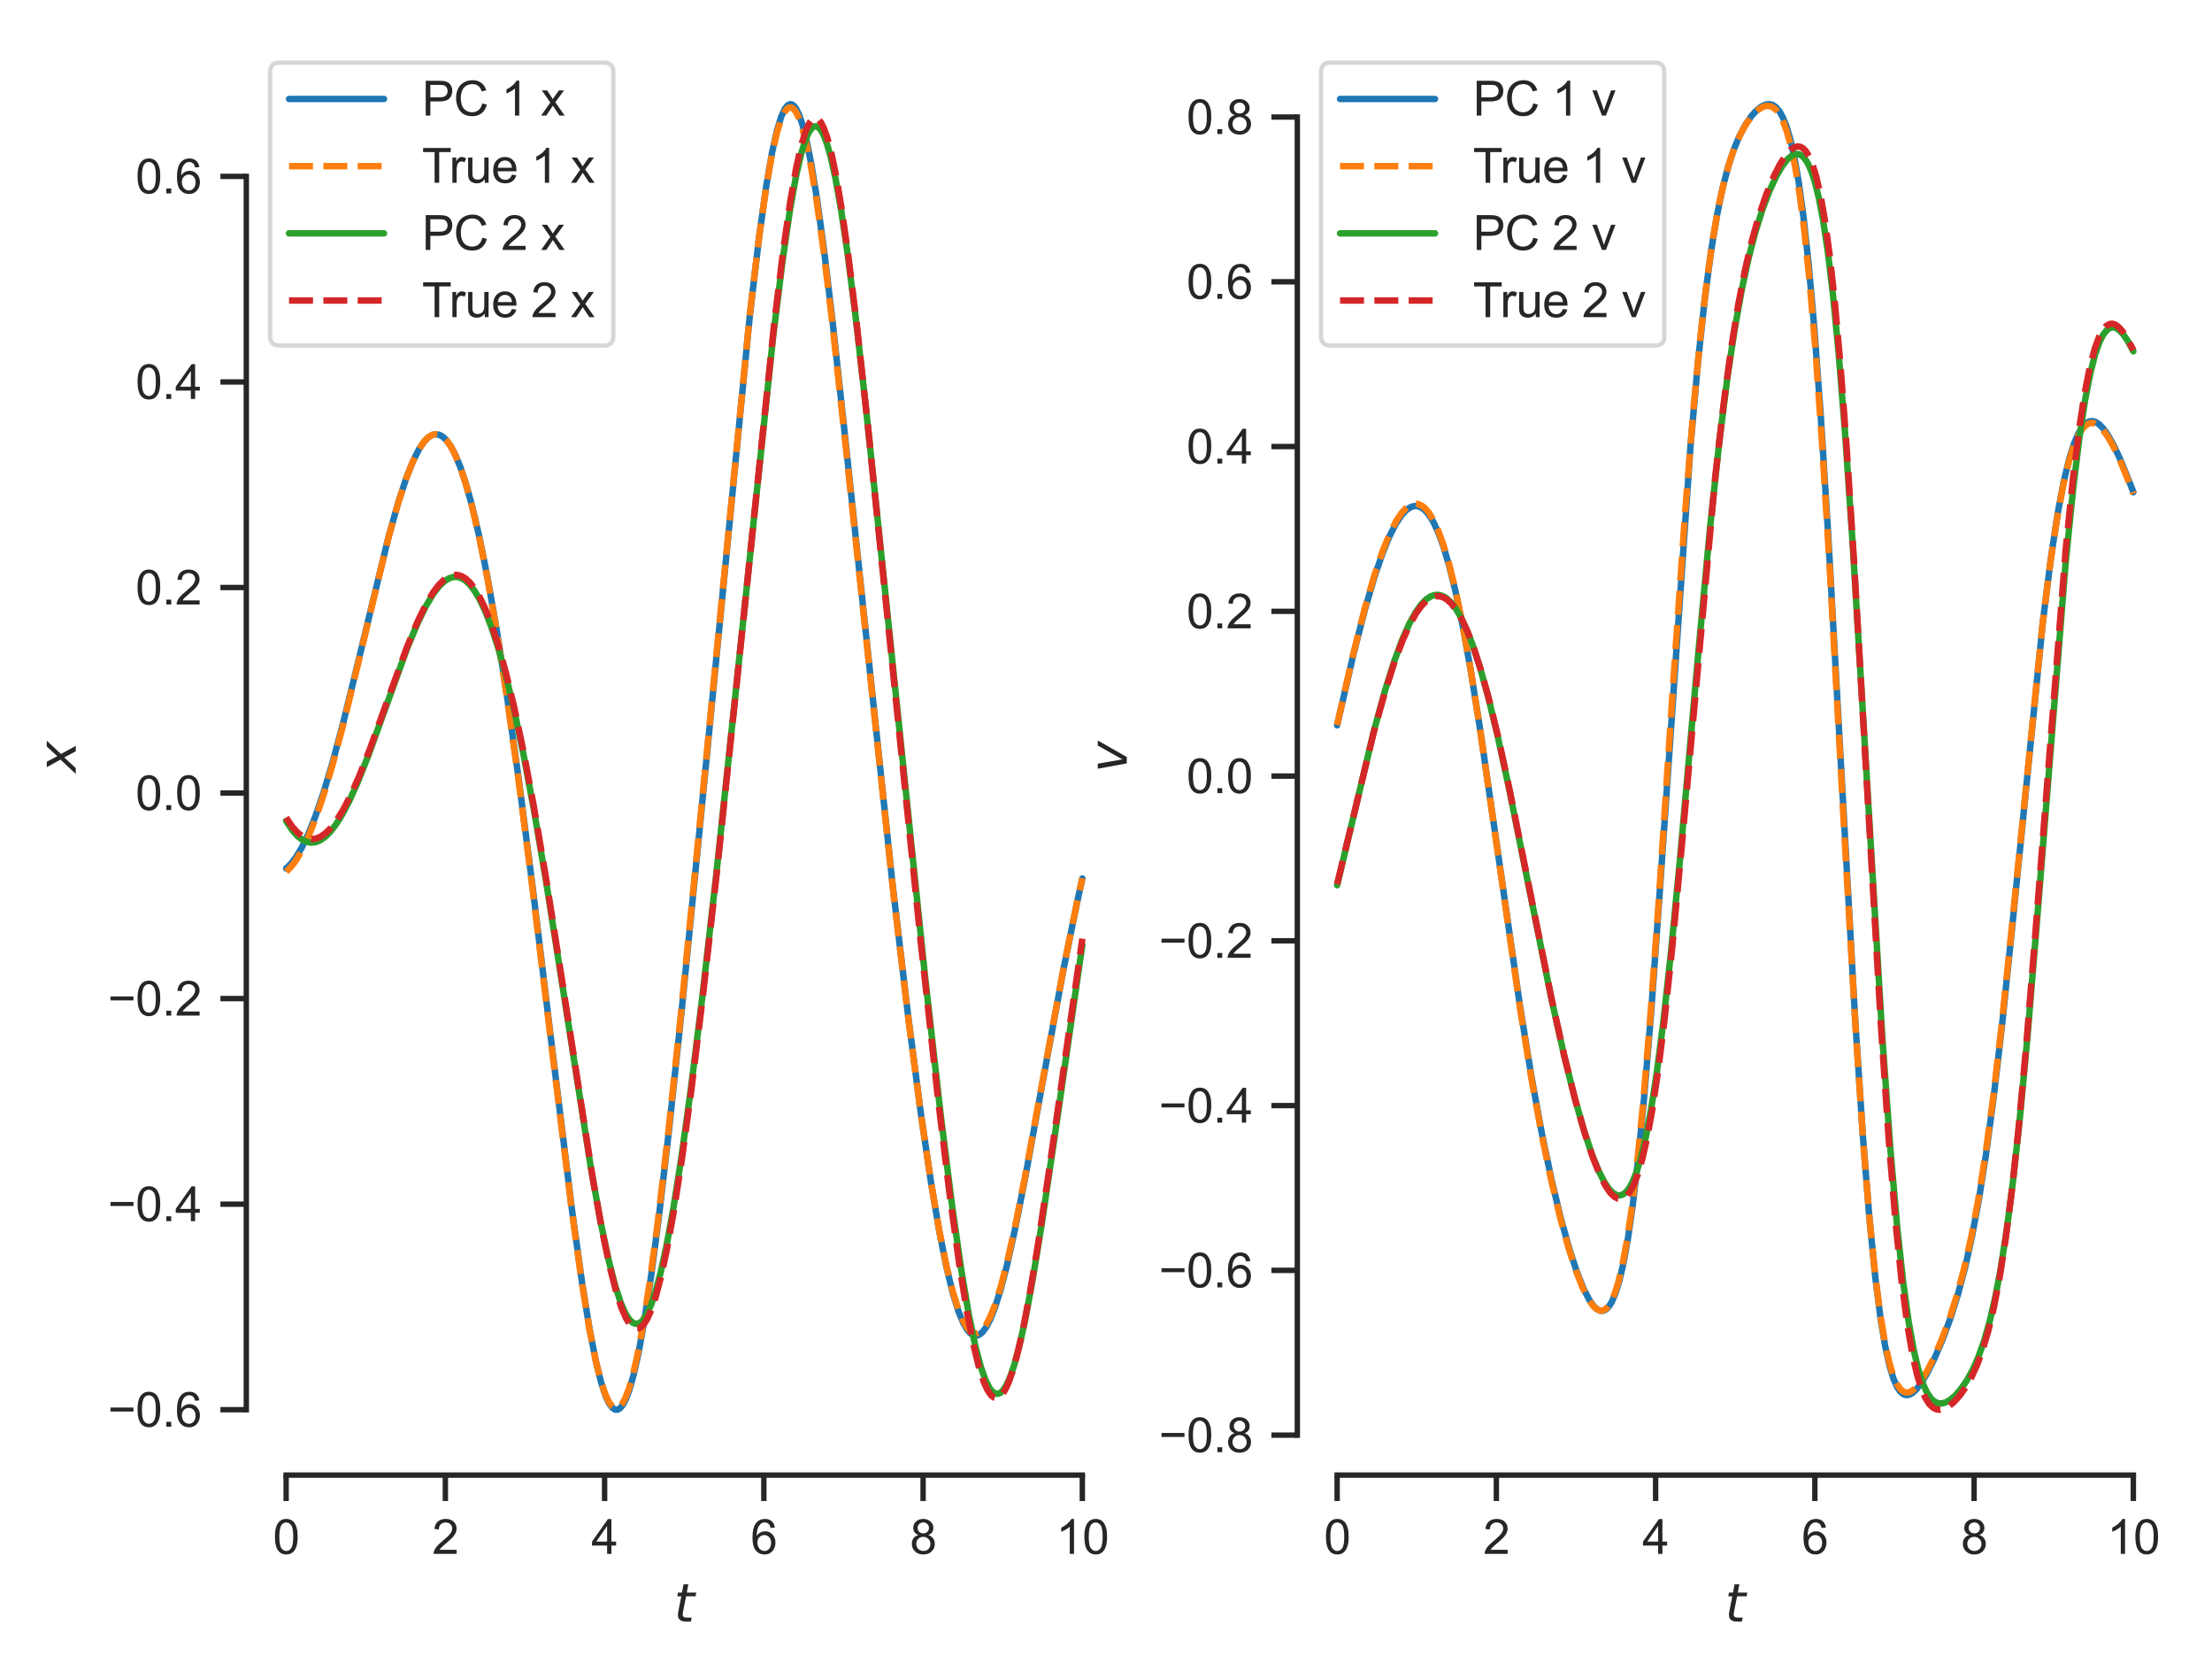 <?xml version="1.0" encoding="utf-8" standalone="no"?>
<!DOCTYPE svg PUBLIC "-//W3C//DTD SVG 1.1//EN"
  "http://www.w3.org/Graphics/SVG/1.1/DTD/svg11.dtd">
<svg xmlns:xlink="http://www.w3.org/1999/xlink" width="409.971pt" height="309.639pt" viewBox="0 0 409.971 309.639" xmlns="http://www.w3.org/2000/svg" version="1.1">
 <defs>
  <style type="text/css">*{stroke-linejoin: round; stroke-linecap: butt}</style>
 </defs>
 <g id="figure_1">
  <g id="patch_1">
   <path d="M 0 309.639 
L 409.971 309.639 
L 409.971 0 
L 0 0 
z
" style="fill: #ffffff"/>
  </g>
  <g id="axes_1">
   <g id="patch_2">
    <path d="M 45.651 273.312 
L 207.979 273.312 
L 207.979 7.2 
L 45.651 7.2 
z
" style="fill: #ffffff"/>
   </g>
   <g id="matplotlib.axis_1">
    <g id="xtick_1">
     <g id="line2d_1">
      <defs>
       <path id="md4b854be5f" d="M 0 0 
L 0 4.8 
" style="stroke: #262626"/>
      </defs>
      <g>
       <use xlink:href="#md4b854be5f" x="53.03" y="273.312" style="fill: #262626; stroke: #262626"/>
      </g>
     </g>
     <g id="text_1">
      <!-- 0 -->
      <g style="fill: #262626" transform="translate(50.583 287.911) scale(0.088 -0.088)">
       <defs>
        <path id="ArialMT-30" d="M 266 2259 
Q 266 3072 433 3567 
Q 600 4063 929 4331 
Q 1259 4600 1759 4600 
Q 2128 4600 2406 4451 
Q 2684 4303 2865 4023 
Q 3047 3744 3150 3342 
Q 3253 2941 3253 2259 
Q 3253 1453 3087 958 
Q 2922 463 2592 192 
Q 2263 -78 1759 -78 
Q 1097 -78 719 397 
Q 266 969 266 2259 
z
M 844 2259 
Q 844 1131 1108 757 
Q 1372 384 1759 384 
Q 2147 384 2411 759 
Q 2675 1134 2675 2259 
Q 2675 3391 2411 3762 
Q 2147 4134 1753 4134 
Q 1366 4134 1134 3806 
Q 844 3388 844 2259 
z
" transform="scale(0.016)"/>
       </defs>
       <use xlink:href="#ArialMT-30"/>
      </g>
     </g>
    </g>
    <g id="xtick_2">
     <g id="line2d_2">
      <g>
       <use xlink:href="#md4b854be5f" x="82.544" y="273.312" style="fill: #262626; stroke: #262626"/>
      </g>
     </g>
     <g id="text_2">
      <!-- 2 -->
      <g style="fill: #262626" transform="translate(80.097 287.911) scale(0.088 -0.088)">
       <defs>
        <path id="ArialMT-32" d="M 3222 541 
L 3222 0 
L 194 0 
Q 188 203 259 391 
Q 375 700 629 1000 
Q 884 1300 1366 1694 
Q 2113 2306 2375 2664 
Q 2638 3022 2638 3341 
Q 2638 3675 2398 3904 
Q 2159 4134 1775 4134 
Q 1369 4134 1125 3890 
Q 881 3647 878 3216 
L 300 3275 
Q 359 3922 746 4261 
Q 1134 4600 1788 4600 
Q 2447 4600 2831 4234 
Q 3216 3869 3216 3328 
Q 3216 3053 3103 2787 
Q 2991 2522 2730 2228 
Q 2469 1934 1863 1422 
Q 1356 997 1212 845 
Q 1069 694 975 541 
L 3222 541 
z
" transform="scale(0.016)"/>
       </defs>
       <use xlink:href="#ArialMT-32"/>
      </g>
     </g>
    </g>
    <g id="xtick_3">
     <g id="line2d_3">
      <g>
       <use xlink:href="#md4b854be5f" x="112.058" y="273.312" style="fill: #262626; stroke: #262626"/>
      </g>
     </g>
     <g id="text_3">
      <!-- 4 -->
      <g style="fill: #262626" transform="translate(109.611 287.911) scale(0.088 -0.088)">
       <defs>
        <path id="ArialMT-34" d="M 2069 0 
L 2069 1097 
L 81 1097 
L 81 1613 
L 2172 4581 
L 2631 4581 
L 2631 1613 
L 3250 1613 
L 3250 1097 
L 2631 1097 
L 2631 0 
L 2069 0 
z
M 2069 1613 
L 2069 3678 
L 634 1613 
L 2069 1613 
z
" transform="scale(0.016)"/>
       </defs>
       <use xlink:href="#ArialMT-34"/>
      </g>
     </g>
    </g>
    <g id="xtick_4">
     <g id="line2d_4">
      <g>
       <use xlink:href="#md4b854be5f" x="141.572" y="273.312" style="fill: #262626; stroke: #262626"/>
      </g>
     </g>
     <g id="text_4">
      <!-- 6 -->
      <g style="fill: #262626" transform="translate(139.125 287.911) scale(0.088 -0.088)">
       <defs>
        <path id="ArialMT-36" d="M 3184 3459 
L 2625 3416 
Q 2550 3747 2413 3897 
Q 2184 4138 1850 4138 
Q 1581 4138 1378 3988 
Q 1113 3794 959 3422 
Q 806 3050 800 2363 
Q 1003 2672 1297 2822 
Q 1591 2972 1913 2972 
Q 2475 2972 2870 2558 
Q 3266 2144 3266 1488 
Q 3266 1056 3080 686 
Q 2894 316 2569 119 
Q 2244 -78 1831 -78 
Q 1128 -78 684 439 
Q 241 956 241 2144 
Q 241 3472 731 4075 
Q 1159 4600 1884 4600 
Q 2425 4600 2770 4297 
Q 3116 3994 3184 3459 
z
M 888 1484 
Q 888 1194 1011 928 
Q 1134 663 1356 523 
Q 1578 384 1822 384 
Q 2178 384 2434 671 
Q 2691 959 2691 1453 
Q 2691 1928 2437 2201 
Q 2184 2475 1800 2475 
Q 1419 2475 1153 2201 
Q 888 1928 888 1484 
z
" transform="scale(0.016)"/>
       </defs>
       <use xlink:href="#ArialMT-36"/>
      </g>
     </g>
    </g>
    <g id="xtick_5">
     <g id="line2d_5">
      <g>
       <use xlink:href="#md4b854be5f" x="171.086" y="273.312" style="fill: #262626; stroke: #262626"/>
      </g>
     </g>
     <g id="text_5">
      <!-- 8 -->
      <g style="fill: #262626" transform="translate(168.639 287.911) scale(0.088 -0.088)">
       <defs>
        <path id="ArialMT-38" d="M 1131 2484 
Q 781 2613 612 2850 
Q 444 3088 444 3419 
Q 444 3919 803 4259 
Q 1163 4600 1759 4600 
Q 2359 4600 2725 4251 
Q 3091 3903 3091 3403 
Q 3091 3084 2923 2848 
Q 2756 2613 2416 2484 
Q 2838 2347 3058 2040 
Q 3278 1734 3278 1309 
Q 3278 722 2862 322 
Q 2447 -78 1769 -78 
Q 1091 -78 675 323 
Q 259 725 259 1325 
Q 259 1772 486 2073 
Q 713 2375 1131 2484 
z
M 1019 3438 
Q 1019 3113 1228 2906 
Q 1438 2700 1772 2700 
Q 2097 2700 2305 2904 
Q 2513 3109 2513 3406 
Q 2513 3716 2298 3927 
Q 2084 4138 1766 4138 
Q 1444 4138 1231 3931 
Q 1019 3725 1019 3438 
z
M 838 1322 
Q 838 1081 952 856 
Q 1066 631 1291 507 
Q 1516 384 1775 384 
Q 2178 384 2440 643 
Q 2703 903 2703 1303 
Q 2703 1709 2433 1975 
Q 2163 2241 1756 2241 
Q 1359 2241 1098 1978 
Q 838 1716 838 1322 
z
" transform="scale(0.016)"/>
       </defs>
       <use xlink:href="#ArialMT-38"/>
      </g>
     </g>
    </g>
    <g id="xtick_6">
     <g id="line2d_6">
      <g>
       <use xlink:href="#md4b854be5f" x="200.6" y="273.312" style="fill: #262626; stroke: #262626"/>
      </g>
     </g>
     <g id="text_6">
      <!-- 10 -->
      <g style="fill: #262626" transform="translate(195.706 287.911) scale(0.088 -0.088)">
       <defs>
        <path id="ArialMT-31" d="M 2384 0 
L 1822 0 
L 1822 3584 
Q 1619 3391 1289 3197 
Q 959 3003 697 2906 
L 697 3450 
Q 1169 3672 1522 3987 
Q 1875 4303 2022 4600 
L 2384 4600 
L 2384 0 
z
" transform="scale(0.016)"/>
       </defs>
       <use xlink:href="#ArialMT-31"/>
       <use xlink:href="#ArialMT-30" x="55.615"/>
      </g>
     </g>
    </g>
    <g id="text_7">
     <!-- $t$ -->
     <g style="fill: #262626" transform="translate(124.895 300.531) scale(0.096 -0.096)">
      <defs>
       <path id="DejaVuSans-Oblique-74" d="M 2706 3500 
L 2619 3053 
L 1472 3053 
L 1100 1153 
Q 1081 1047 1072 975 
Q 1063 903 1063 863 
Q 1063 663 1183 572 
Q 1303 481 1569 481 
L 2150 481 
L 2053 0 
L 1503 0 
Q 991 0 739 200 
Q 488 400 488 806 
Q 488 878 497 964 
Q 506 1050 525 1153 
L 897 3053 
L 409 3053 
L 500 3500 
L 978 3500 
L 1172 4494 
L 1747 4494 
L 1556 3500 
L 2706 3500 
z
" transform="scale(0.016)"/>
      </defs>
      <use xlink:href="#DejaVuSans-Oblique-74" transform="translate(0 0.781)"/>
     </g>
    </g>
   </g>
   <g id="matplotlib.axis_2">
    <g id="ytick_1">
     <g id="line2d_7">
      <defs>
       <path id="me3dd7b2c52" d="M 0 0 
L -4.8 0 
" style="stroke: #262626"/>
      </defs>
      <g>
       <use xlink:href="#me3dd7b2c52" x="45.651" y="261.195" style="fill: #262626; stroke: #262626"/>
      </g>
     </g>
     <g id="text_8">
      <!-- −0.6 -->
      <g style="fill: #262626" transform="translate(19.98 264.345) scale(0.088 -0.088)">
       <defs>
        <path id="ArialMT-2212" d="M 3381 1997 
L 356 1997 
L 356 2522 
L 3381 2522 
L 3381 1997 
z
" transform="scale(0.016)"/>
        <path id="ArialMT-2e" d="M 581 0 
L 581 641 
L 1222 641 
L 1222 0 
L 581 0 
z
" transform="scale(0.016)"/>
       </defs>
       <use xlink:href="#ArialMT-2212"/>
       <use xlink:href="#ArialMT-30" x="58.398"/>
       <use xlink:href="#ArialMT-2e" x="114.014"/>
       <use xlink:href="#ArialMT-36" x="141.797"/>
      </g>
     </g>
    </g>
    <g id="ytick_2">
     <g id="line2d_8">
      <g>
       <use xlink:href="#me3dd7b2c52" x="45.651" y="223.11" style="fill: #262626; stroke: #262626"/>
      </g>
     </g>
     <g id="text_9">
      <!-- −0.4 -->
      <g style="fill: #262626" transform="translate(19.98 226.26) scale(0.088 -0.088)">
       <use xlink:href="#ArialMT-2212"/>
       <use xlink:href="#ArialMT-30" x="58.398"/>
       <use xlink:href="#ArialMT-2e" x="114.014"/>
       <use xlink:href="#ArialMT-34" x="141.797"/>
      </g>
     </g>
    </g>
    <g id="ytick_3">
     <g id="line2d_9">
      <g>
       <use xlink:href="#me3dd7b2c52" x="45.651" y="185.025" style="fill: #262626; stroke: #262626"/>
      </g>
     </g>
     <g id="text_10">
      <!-- −0.2 -->
      <g style="fill: #262626" transform="translate(19.98 188.174) scale(0.088 -0.088)">
       <use xlink:href="#ArialMT-2212"/>
       <use xlink:href="#ArialMT-30" x="58.398"/>
       <use xlink:href="#ArialMT-2e" x="114.014"/>
       <use xlink:href="#ArialMT-32" x="141.797"/>
      </g>
     </g>
    </g>
    <g id="ytick_4">
     <g id="line2d_10">
      <g>
       <use xlink:href="#me3dd7b2c52" x="45.651" y="146.94" style="fill: #262626; stroke: #262626"/>
      </g>
     </g>
     <g id="text_11">
      <!-- 0.0 -->
      <g style="fill: #262626" transform="translate(25.119 150.089) scale(0.088 -0.088)">
       <use xlink:href="#ArialMT-30"/>
       <use xlink:href="#ArialMT-2e" x="55.615"/>
       <use xlink:href="#ArialMT-30" x="83.398"/>
      </g>
     </g>
    </g>
    <g id="ytick_5">
     <g id="line2d_11">
      <g>
       <use xlink:href="#me3dd7b2c52" x="45.651" y="108.855" style="fill: #262626; stroke: #262626"/>
      </g>
     </g>
     <g id="text_12">
      <!-- 0.2 -->
      <g style="fill: #262626" transform="translate(25.119 112.004) scale(0.088 -0.088)">
       <use xlink:href="#ArialMT-30"/>
       <use xlink:href="#ArialMT-2e" x="55.615"/>
       <use xlink:href="#ArialMT-32" x="83.398"/>
      </g>
     </g>
    </g>
    <g id="ytick_6">
     <g id="line2d_12">
      <g>
       <use xlink:href="#me3dd7b2c52" x="45.651" y="70.77" style="fill: #262626; stroke: #262626"/>
      </g>
     </g>
     <g id="text_13">
      <!-- 0.4 -->
      <g style="fill: #262626" transform="translate(25.119 73.919) scale(0.088 -0.088)">
       <use xlink:href="#ArialMT-30"/>
       <use xlink:href="#ArialMT-2e" x="55.615"/>
       <use xlink:href="#ArialMT-34" x="83.398"/>
      </g>
     </g>
    </g>
    <g id="ytick_7">
     <g id="line2d_13">
      <g>
       <use xlink:href="#me3dd7b2c52" x="45.651" y="32.685" style="fill: #262626; stroke: #262626"/>
      </g>
     </g>
     <g id="text_14">
      <!-- 0.6 -->
      <g style="fill: #262626" transform="translate(25.119 35.834) scale(0.088 -0.088)">
       <use xlink:href="#ArialMT-30"/>
       <use xlink:href="#ArialMT-2e" x="55.615"/>
       <use xlink:href="#ArialMT-36" x="83.398"/>
      </g>
     </g>
    </g>
    <g id="text_15">
     <!-- $x$ -->
     <g style="fill: #262626" transform="translate(14.072 143.136) rotate(-90) scale(0.096 -0.096)">
      <defs>
       <path id="DejaVuSans-Oblique-78" d="M 3841 3500 
L 2234 1784 
L 3219 0 
L 2559 0 
L 1819 1388 
L 531 0 
L -166 0 
L 1556 1844 
L 641 3500 
L 1300 3500 
L 1972 2234 
L 3144 3500 
L 3841 3500 
z
" transform="scale(0.016)"/>
      </defs>
      <use xlink:href="#DejaVuSans-Oblique-78" transform="translate(0 0.312)"/>
     </g>
    </g>
   </g>
   <g id="line2d_14">
    <path d="M 53.03 160.915 
L 53.916 160.062 
L 54.875 158.805 
L 55.909 157.076 
L 57.09 154.642 
L 58.419 151.354 
L 59.895 147.074 
L 61.593 141.434 
L 63.586 134.012 
L 66.244 123.195 
L 72.002 99.514 
L 73.848 92.983 
L 75.324 88.513 
L 76.579 85.373 
L 77.686 83.187 
L 78.646 81.782 
L 79.458 80.973 
L 80.196 80.556 
L 80.861 80.447 
L 81.451 80.568 
L 82.116 80.953 
L 82.78 81.602 
L 83.518 82.637 
L 84.33 84.154 
L 85.29 86.453 
L 86.323 89.529 
L 87.505 93.778 
L 88.833 99.447 
L 90.31 106.771 
L 92.008 116.405 
L 93.927 128.677 
L 96.068 143.846 
L 98.652 163.828 
L 102.417 194.946 
L 106.034 224.356 
L 107.88 237.662 
L 109.282 246.325 
L 110.463 252.329 
L 111.423 256.176 
L 112.235 258.626 
L 112.899 260.044 
L 113.49 260.843 
L 114.007 261.178 
L 114.45 261.191 
L 114.893 260.949 
L 115.409 260.347 
L 116 259.241 
L 116.664 257.474 
L 117.476 254.591 
L 118.362 250.588 
L 119.396 244.882 
L 120.651 236.632 
L 122.127 225.385 
L 123.973 209.534 
L 126.409 186.546 
L 129.879 151.495 
L 138.959 58.615 
L 140.657 44.197 
L 141.985 34.682 
L 143.093 28.267 
L 143.979 24.284 
L 144.791 21.617 
L 145.455 20.174 
L 145.972 19.525 
L 146.415 19.303 
L 146.784 19.354 
L 147.153 19.618 
L 147.596 20.215 
L 148.113 21.291 
L 148.777 23.257 
L 149.515 26.174 
L 150.401 30.617 
L 151.435 36.959 
L 152.69 46.07 
L 154.314 59.6 
L 156.602 80.713 
L 165.387 163.513 
L 168.266 187.848 
L 170.628 205.981 
L 172.548 219.048 
L 174.098 228.195 
L 175.427 234.829 
L 176.608 239.659 
L 177.641 242.983 
L 178.527 245.123 
L 179.265 246.388 
L 179.93 247.117 
L 180.52 247.44 
L 181.037 247.472 
L 181.554 247.273 
L 182.145 246.768 
L 182.809 245.857 
L 183.547 244.434 
L 184.433 242.193 
L 185.466 238.907 
L 186.648 234.376 
L 188.124 227.765 
L 190.043 218.045 
L 193.292 200.219 
L 197.204 179.104 
L 199.64 167.145 
L 200.6 162.774 
L 200.6 162.774 
" clip-path="url(#pe415411f13)" style="fill: none; stroke: #1f77b4; stroke-width: 1.2; stroke-linecap: round"/>
   </g>
   <g id="line2d_15">
    <path d="M 53.03 161.509 
L 53.916 160.649 
L 54.875 159.382 
L 55.909 157.637 
L 57.09 155.181 
L 58.419 151.863 
L 59.895 147.545 
L 61.593 141.855 
L 63.586 134.37 
L 66.244 123.463 
L 71.928 99.878 
L 73.774 93.266 
L 75.25 88.73 
L 76.505 85.535 
L 77.613 83.302 
L 78.572 81.858 
L 79.384 81.018 
L 80.122 80.574 
L 80.787 80.443 
L 81.377 80.545 
L 82.042 80.909 
L 82.706 81.54 
L 83.444 82.556 
L 84.256 84.054 
L 85.216 86.334 
L 86.25 89.393 
L 87.431 93.627 
L 88.76 99.284 
L 90.236 106.6 
L 91.934 116.231 
L 93.853 128.505 
L 95.994 143.681 
L 98.578 163.67 
L 102.343 194.781 
L 105.96 224.143 
L 107.806 237.41 
L 109.208 246.042 
L 110.389 252.024 
L 111.349 255.858 
L 112.161 258.302 
L 112.899 259.843 
L 113.49 260.589 
L 113.933 260.858 
L 114.376 260.876 
L 114.819 260.642 
L 115.262 260.156 
L 115.852 259.118 
L 116.517 257.43 
L 117.255 254.929 
L 118.141 251.101 
L 119.174 245.585 
L 120.429 237.541 
L 121.906 226.495 
L 123.751 210.837 
L 126.114 188.738 
L 129.436 155.398 
L 139.032 57.712 
L 140.657 44.139 
L 141.985 34.782 
L 143.093 28.5 
L 143.979 24.621 
L 144.717 22.238 
L 145.381 20.789 
L 145.898 20.13 
L 146.341 19.895 
L 146.71 19.933 
L 147.079 20.183 
L 147.522 20.76 
L 148.039 21.809 
L 148.703 23.737 
L 149.441 26.605 
L 150.327 30.986 
L 151.361 37.252 
L 152.616 46.268 
L 154.24 59.68 
L 156.528 80.65 
L 165.608 165.751 
L 168.414 189.221 
L 170.702 206.593 
L 172.548 219.029 
L 174.098 228.09 
L 175.427 234.649 
L 176.608 239.414 
L 177.641 242.685 
L 178.527 244.782 
L 179.265 246.015 
L 179.93 246.719 
L 180.52 247.022 
L 181.037 247.039 
L 181.554 246.827 
L 182.145 246.311 
L 182.809 245.389 
L 183.547 243.961 
L 184.433 241.718 
L 185.466 238.438 
L 186.648 233.923 
L 188.124 227.343 
L 190.043 217.674 
L 193.292 199.945 
L 197.204 178.943 
L 199.64 167.049 
L 200.6 162.704 
L 200.6 162.704 
" clip-path="url(#pe415411f13)" style="fill: none; stroke-dasharray: 4.44,1.92; stroke-dashoffset: 0; stroke: #ff7f0e; stroke-width: 1.2"/>
   </g>
   <g id="line2d_16">
    <path d="M 53.03 152.111 
L 54.137 153.782 
L 55.171 154.938 
L 56.056 155.619 
L 56.869 155.994 
L 57.681 156.132 
L 58.493 156.039 
L 59.305 155.719 
L 60.191 155.121 
L 61.15 154.191 
L 62.184 152.879 
L 63.365 151.013 
L 64.694 148.493 
L 66.244 145.067 
L 68.163 140.253 
L 70.895 132.721 
L 75.472 120.083 
L 77.391 115.469 
L 78.941 112.297 
L 80.27 110.077 
L 81.377 108.633 
L 82.337 107.713 
L 83.223 107.157 
L 84.035 106.907 
L 84.773 106.905 
L 85.511 107.123 
L 86.25 107.567 
L 87.062 108.321 
L 87.948 109.464 
L 88.907 111.081 
L 89.941 113.265 
L 91.122 116.314 
L 92.377 120.188 
L 93.78 125.263 
L 95.33 131.741 
L 97.028 139.806 
L 98.947 150.019 
L 101.236 163.471 
L 104.188 182.267 
L 109.504 216.3 
L 111.349 226.572 
L 112.826 233.576 
L 114.007 238.177 
L 115.04 241.347 
L 115.926 243.36 
L 116.664 244.507 
L 117.255 245.064 
L 117.772 245.281 
L 118.288 245.244 
L 118.805 244.949 
L 119.322 244.398 
L 119.913 243.455 
L 120.651 241.815 
L 121.463 239.432 
L 122.422 235.869 
L 123.53 230.817 
L 124.785 223.986 
L 126.261 214.637 
L 128.033 201.864 
L 130.174 184.662 
L 132.758 162.013 
L 136.153 130.14 
L 143.314 62.227 
L 145.086 47.973 
L 146.415 38.902 
L 147.522 32.706 
L 148.482 28.507 
L 149.294 25.89 
L 149.958 24.426 
L 150.475 23.723 
L 150.918 23.43 
L 151.287 23.404 
L 151.656 23.578 
L 152.099 24.048 
L 152.616 24.953 
L 153.206 26.448 
L 153.944 28.984 
L 154.83 32.949 
L 155.864 38.731 
L 157.045 46.663 
L 158.521 58.181 
L 160.441 75.052 
L 163.394 103.253 
L 171.44 180.85 
L 174.319 206.312 
L 176.46 223.41 
L 178.158 235.275 
L 179.561 243.579 
L 180.742 249.302 
L 181.775 253.232 
L 182.661 255.734 
L 183.399 257.178 
L 183.99 257.903 
L 184.507 258.221 
L 184.95 258.258 
L 185.393 258.079 
L 185.909 257.6 
L 186.5 256.704 
L 187.164 255.266 
L 187.976 252.92 
L 188.936 249.374 
L 190.043 244.356 
L 191.372 237.237 
L 193.07 226.823 
L 195.506 210.337 
L 200.6 175.065 
L 200.6 175.065 
" clip-path="url(#pe415411f13)" style="fill: none; stroke: #2ca02c; stroke-width: 1.2; stroke-linecap: round"/>
   </g>
   <g id="line2d_17">
    <path d="M 53.03 151.484 
L 54.137 153.14 
L 55.171 154.288 
L 56.056 154.965 
L 56.942 155.362 
L 57.754 155.482 
L 58.566 155.373 
L 59.378 155.042 
L 60.264 154.434 
L 61.224 153.498 
L 62.331 152.078 
L 63.512 150.192 
L 64.915 147.507 
L 66.539 143.88 
L 68.532 138.842 
L 71.485 130.689 
L 75.398 119.975 
L 77.317 115.344 
L 78.867 112.141 
L 80.196 109.882 
L 81.304 108.4 
L 82.337 107.381 
L 83.223 106.809 
L 84.035 106.545 
L 84.773 106.528 
L 85.511 106.732 
L 86.25 107.16 
L 87.062 107.897 
L 87.948 109.021 
L 88.907 110.62 
L 89.941 112.784 
L 91.122 115.813 
L 92.377 119.668 
L 93.78 124.726 
L 95.33 131.19 
L 97.028 139.249 
L 98.947 149.464 
L 101.162 162.488 
L 104.041 180.852 
L 109.873 218.438 
L 111.644 228.247 
L 113.047 234.86 
L 114.228 239.42 
L 115.188 242.337 
L 116 244.196 
L 116.738 245.372 
L 117.329 245.944 
L 117.846 246.17 
L 118.362 246.137 
L 118.879 245.841 
L 119.396 245.284 
L 119.986 244.329 
L 120.725 242.663 
L 121.537 240.243 
L 122.496 236.622 
L 123.604 231.49 
L 124.859 224.554 
L 126.335 215.071 
L 128.107 202.132 
L 130.248 184.733 
L 132.905 161.179 
L 136.301 128.948 
L 143.462 60.209 
L 145.16 46.384 
L 146.488 37.199 
L 147.596 30.956 
L 148.555 26.759 
L 149.368 24.179 
L 150.032 22.772 
L 150.549 22.128 
L 150.992 21.896 
L 151.361 21.928 
L 151.73 22.166 
L 152.173 22.721 
L 152.69 23.735 
L 153.354 25.604 
L 154.092 28.395 
L 154.978 32.671 
L 156.012 38.812 
L 157.266 47.694 
L 158.817 60.356 
L 160.884 79.198 
L 164.501 114.6 
L 170.628 174.334 
L 173.803 203.15 
L 176.017 221.401 
L 177.789 234.25 
L 179.192 242.926 
L 180.373 248.975 
L 181.406 253.192 
L 182.292 255.936 
L 183.03 257.576 
L 183.695 258.533 
L 184.212 258.935 
L 184.654 259.039 
L 185.097 258.922 
L 185.614 258.511 
L 186.205 257.685 
L 186.869 256.315 
L 187.607 254.271 
L 188.493 251.142 
L 189.527 246.65 
L 190.782 240.154 
L 192.332 230.893 
L 194.473 216.627 
L 200.6 173.919 
L 200.6 173.919 
" clip-path="url(#pe415411f13)" style="fill: none; stroke-dasharray: 4.44,1.92; stroke-dashoffset: 0; stroke: #d62728; stroke-width: 1.2"/>
   </g>
   <g id="patch_3">
    <path d="M 45.651 261.195 
L 45.651 32.685 
" style="fill: none; stroke: #262626; stroke-linejoin: miter; stroke-linecap: square"/>
   </g>
   <g id="patch_4">
    <path d="M 53.03 273.312 
L 200.6 273.312 
" style="fill: none; stroke: #262626; stroke-linejoin: miter; stroke-linecap: square"/>
   </g>
   <g id="legend_1">
    <g id="patch_5">
     <path d="M 51.811 64.031 
L 111.917 64.031 
Q 113.677 64.031 113.677 62.272 
L 113.677 13.36 
Q 113.677 11.6 111.917 11.6 
L 51.811 11.6 
Q 50.051 11.6 50.051 13.36 
L 50.051 62.272 
Q 50.051 64.031 51.811 64.031 
z
" style="fill: #ffffff; opacity: 0.8; stroke: #cccccc; stroke-width: 0.8; stroke-linejoin: miter"/>
    </g>
    <g id="line2d_18">
     <path d="M 53.571 18.339 
L 62.371 18.339 
L 71.171 18.339 
" style="fill: none; stroke: #1f77b4; stroke-width: 1.2; stroke-linecap: round"/>
    </g>
    <g id="text_16">
     <!-- PC 1 x -->
     <g style="fill: #262626" transform="translate(78.211 21.419) scale(0.088 -0.088)">
      <defs>
       <path id="ArialMT-50" d="M 494 0 
L 494 4581 
L 2222 4581 
Q 2678 4581 2919 4538 
Q 3256 4481 3484 4323 
Q 3713 4166 3852 3881 
Q 3991 3597 3991 3256 
Q 3991 2672 3619 2267 
Q 3247 1863 2275 1863 
L 1100 1863 
L 1100 0 
L 494 0 
z
M 1100 2403 
L 2284 2403 
Q 2872 2403 3119 2622 
Q 3366 2841 3366 3238 
Q 3366 3525 3220 3729 
Q 3075 3934 2838 4000 
Q 2684 4041 2272 4041 
L 1100 4041 
L 1100 2403 
z
" transform="scale(0.016)"/>
       <path id="ArialMT-43" d="M 3763 1606 
L 4369 1453 
Q 4178 706 3683 314 
Q 3188 -78 2472 -78 
Q 1731 -78 1267 223 
Q 803 525 561 1097 
Q 319 1669 319 2325 
Q 319 3041 592 3573 
Q 866 4106 1370 4382 
Q 1875 4659 2481 4659 
Q 3169 4659 3637 4309 
Q 4106 3959 4291 3325 
L 3694 3184 
Q 3534 3684 3231 3912 
Q 2928 4141 2469 4141 
Q 1941 4141 1586 3887 
Q 1231 3634 1087 3207 
Q 944 2781 944 2328 
Q 944 1744 1114 1308 
Q 1284 872 1643 656 
Q 2003 441 2422 441 
Q 2931 441 3284 734 
Q 3638 1028 3763 1606 
z
" transform="scale(0.016)"/>
       <path id="ArialMT-20" transform="scale(0.016)"/>
       <path id="ArialMT-78" d="M 47 0 
L 1259 1725 
L 138 3319 
L 841 3319 
L 1350 2541 
Q 1494 2319 1581 2169 
Q 1719 2375 1834 2534 
L 2394 3319 
L 3066 3319 
L 1919 1756 
L 3153 0 
L 2463 0 
L 1781 1031 
L 1600 1309 
L 728 0 
L 47 0 
z
" transform="scale(0.016)"/>
      </defs>
      <use xlink:href="#ArialMT-50"/>
      <use xlink:href="#ArialMT-43" x="66.699"/>
      <use xlink:href="#ArialMT-20" x="138.916"/>
      <use xlink:href="#ArialMT-31" x="166.699"/>
      <use xlink:href="#ArialMT-20" x="222.314"/>
      <use xlink:href="#ArialMT-78" x="250.098"/>
     </g>
    </g>
    <g id="line2d_19">
     <path d="M 53.571 30.787 
L 62.371 30.787 
L 71.171 30.787 
" style="fill: none; stroke-dasharray: 4.44,1.92; stroke-dashoffset: 0; stroke: #ff7f0e; stroke-width: 1.2"/>
    </g>
    <g id="text_17">
     <!-- True 1 x -->
     <g style="fill: #262626" transform="translate(78.211 33.867) scale(0.088 -0.088)">
      <defs>
       <path id="ArialMT-54" d="M 1659 0 
L 1659 4041 
L 150 4041 
L 150 4581 
L 3781 4581 
L 3781 4041 
L 2266 4041 
L 2266 0 
L 1659 0 
z
" transform="scale(0.016)"/>
       <path id="ArialMT-72" d="M 416 0 
L 416 3319 
L 922 3319 
L 922 2816 
Q 1116 3169 1280 3281 
Q 1444 3394 1641 3394 
Q 1925 3394 2219 3213 
L 2025 2691 
Q 1819 2813 1613 2813 
Q 1428 2813 1281 2702 
Q 1134 2591 1072 2394 
Q 978 2094 978 1738 
L 978 0 
L 416 0 
z
" transform="scale(0.016)"/>
       <path id="ArialMT-75" d="M 2597 0 
L 2597 488 
Q 2209 -75 1544 -75 
Q 1250 -75 995 37 
Q 741 150 617 320 
Q 494 491 444 738 
Q 409 903 409 1263 
L 409 3319 
L 972 3319 
L 972 1478 
Q 972 1038 1006 884 
Q 1059 663 1231 536 
Q 1403 409 1656 409 
Q 1909 409 2131 539 
Q 2353 669 2445 892 
Q 2538 1116 2538 1541 
L 2538 3319 
L 3100 3319 
L 3100 0 
L 2597 0 
z
" transform="scale(0.016)"/>
       <path id="ArialMT-65" d="M 2694 1069 
L 3275 997 
Q 3138 488 2766 206 
Q 2394 -75 1816 -75 
Q 1088 -75 661 373 
Q 234 822 234 1631 
Q 234 2469 665 2931 
Q 1097 3394 1784 3394 
Q 2450 3394 2872 2941 
Q 3294 2488 3294 1666 
Q 3294 1616 3291 1516 
L 816 1516 
Q 847 969 1125 678 
Q 1403 388 1819 388 
Q 2128 388 2347 550 
Q 2566 713 2694 1069 
z
M 847 1978 
L 2700 1978 
Q 2663 2397 2488 2606 
Q 2219 2931 1791 2931 
Q 1403 2931 1139 2672 
Q 875 2413 847 1978 
z
" transform="scale(0.016)"/>
      </defs>
      <use xlink:href="#ArialMT-54"/>
      <use xlink:href="#ArialMT-72" x="57.334"/>
      <use xlink:href="#ArialMT-75" x="90.635"/>
      <use xlink:href="#ArialMT-65" x="146.25"/>
      <use xlink:href="#ArialMT-20" x="201.865"/>
      <use xlink:href="#ArialMT-31" x="229.648"/>
      <use xlink:href="#ArialMT-20" x="285.264"/>
      <use xlink:href="#ArialMT-78" x="313.047"/>
     </g>
    </g>
    <g id="line2d_20">
     <path d="M 53.571 43.235 
L 62.371 43.235 
L 71.171 43.235 
" style="fill: none; stroke: #2ca02c; stroke-width: 1.2; stroke-linecap: round"/>
    </g>
    <g id="text_18">
     <!-- PC 2 x -->
     <g style="fill: #262626" transform="translate(78.211 46.315) scale(0.088 -0.088)">
      <use xlink:href="#ArialMT-50"/>
      <use xlink:href="#ArialMT-43" x="66.699"/>
      <use xlink:href="#ArialMT-20" x="138.916"/>
      <use xlink:href="#ArialMT-32" x="166.699"/>
      <use xlink:href="#ArialMT-20" x="222.314"/>
      <use xlink:href="#ArialMT-78" x="250.098"/>
     </g>
    </g>
    <g id="line2d_21">
     <path d="M 53.571 55.682 
L 62.371 55.682 
L 71.171 55.682 
" style="fill: none; stroke-dasharray: 4.44,1.92; stroke-dashoffset: 0; stroke: #d62728; stroke-width: 1.2"/>
    </g>
    <g id="text_19">
     <!-- True 2 x -->
     <g style="fill: #262626" transform="translate(78.211 58.763) scale(0.088 -0.088)">
      <use xlink:href="#ArialMT-54"/>
      <use xlink:href="#ArialMT-72" x="57.334"/>
      <use xlink:href="#ArialMT-75" x="90.635"/>
      <use xlink:href="#ArialMT-65" x="146.25"/>
      <use xlink:href="#ArialMT-20" x="201.865"/>
      <use xlink:href="#ArialMT-32" x="229.648"/>
      <use xlink:href="#ArialMT-20" x="285.264"/>
      <use xlink:href="#ArialMT-78" x="313.047"/>
     </g>
    </g>
   </g>
  </g>
  <g id="axes_2">
   <g id="patch_6">
    <path d="M 240.444 273.312 
L 402.771 273.312 
L 402.771 7.2 
L 240.444 7.2 
z
" style="fill: #ffffff"/>
   </g>
   <g id="matplotlib.axis_3">
    <g id="xtick_7">
     <g id="line2d_22">
      <g>
       <use xlink:href="#md4b854be5f" x="247.822" y="273.312" style="fill: #262626; stroke: #262626"/>
      </g>
     </g>
     <g id="text_20">
      <!-- 0 -->
      <g style="fill: #262626" transform="translate(245.376 287.911) scale(0.088 -0.088)">
       <use xlink:href="#ArialMT-30"/>
      </g>
     </g>
    </g>
    <g id="xtick_8">
     <g id="line2d_23">
      <g>
       <use xlink:href="#md4b854be5f" x="277.337" y="273.312" style="fill: #262626; stroke: #262626"/>
      </g>
     </g>
     <g id="text_21">
      <!-- 2 -->
      <g style="fill: #262626" transform="translate(274.89 287.911) scale(0.088 -0.088)">
       <use xlink:href="#ArialMT-32"/>
      </g>
     </g>
    </g>
    <g id="xtick_9">
     <g id="line2d_24">
      <g>
       <use xlink:href="#md4b854be5f" x="306.851" y="273.312" style="fill: #262626; stroke: #262626"/>
      </g>
     </g>
     <g id="text_22">
      <!-- 4 -->
      <g style="fill: #262626" transform="translate(304.404 287.911) scale(0.088 -0.088)">
       <use xlink:href="#ArialMT-34"/>
      </g>
     </g>
    </g>
    <g id="xtick_10">
     <g id="line2d_25">
      <g>
       <use xlink:href="#md4b854be5f" x="336.365" y="273.312" style="fill: #262626; stroke: #262626"/>
      </g>
     </g>
     <g id="text_23">
      <!-- 6 -->
      <g style="fill: #262626" transform="translate(333.918 287.911) scale(0.088 -0.088)">
       <use xlink:href="#ArialMT-36"/>
      </g>
     </g>
    </g>
    <g id="xtick_11">
     <g id="line2d_26">
      <g>
       <use xlink:href="#md4b854be5f" x="365.879" y="273.312" style="fill: #262626; stroke: #262626"/>
      </g>
     </g>
     <g id="text_24">
      <!-- 8 -->
      <g style="fill: #262626" transform="translate(363.432 287.911) scale(0.088 -0.088)">
       <use xlink:href="#ArialMT-38"/>
      </g>
     </g>
    </g>
    <g id="xtick_12">
     <g id="line2d_27">
      <g>
       <use xlink:href="#md4b854be5f" x="395.393" y="273.312" style="fill: #262626; stroke: #262626"/>
      </g>
     </g>
     <g id="text_25">
      <!-- 10 -->
      <g style="fill: #262626" transform="translate(390.499 287.911) scale(0.088 -0.088)">
       <use xlink:href="#ArialMT-31"/>
       <use xlink:href="#ArialMT-30" x="55.615"/>
      </g>
     </g>
    </g>
    <g id="text_26">
     <!-- $t$ -->
     <g style="fill: #262626" transform="translate(319.688 300.531) scale(0.096 -0.096)">
      <use xlink:href="#DejaVuSans-Oblique-74" transform="translate(0 0.781)"/>
     </g>
    </g>
   </g>
   <g id="matplotlib.axis_4">
    <g id="ytick_8">
     <g id="line2d_28">
      <g>
       <use xlink:href="#me3dd7b2c52" x="240.444" y="265.906" style="fill: #262626; stroke: #262626"/>
      </g>
     </g>
     <g id="text_27">
      <!-- −0.8 -->
      <g style="fill: #262626" transform="translate(214.772 269.055) scale(0.088 -0.088)">
       <use xlink:href="#ArialMT-2212"/>
       <use xlink:href="#ArialMT-30" x="58.398"/>
       <use xlink:href="#ArialMT-2e" x="114.014"/>
       <use xlink:href="#ArialMT-38" x="141.797"/>
      </g>
     </g>
    </g>
    <g id="ytick_9">
     <g id="line2d_29">
      <g>
       <use xlink:href="#me3dd7b2c52" x="240.444" y="235.378" style="fill: #262626; stroke: #262626"/>
      </g>
     </g>
     <g id="text_28">
      <!-- −0.6 -->
      <g style="fill: #262626" transform="translate(214.772 238.528) scale(0.088 -0.088)">
       <use xlink:href="#ArialMT-2212"/>
       <use xlink:href="#ArialMT-30" x="58.398"/>
       <use xlink:href="#ArialMT-2e" x="114.014"/>
       <use xlink:href="#ArialMT-36" x="141.797"/>
      </g>
     </g>
    </g>
    <g id="ytick_10">
     <g id="line2d_30">
      <g>
       <use xlink:href="#me3dd7b2c52" x="240.444" y="204.85" style="fill: #262626; stroke: #262626"/>
      </g>
     </g>
     <g id="text_29">
      <!-- −0.4 -->
      <g style="fill: #262626" transform="translate(214.772 208) scale(0.088 -0.088)">
       <use xlink:href="#ArialMT-2212"/>
       <use xlink:href="#ArialMT-30" x="58.398"/>
       <use xlink:href="#ArialMT-2e" x="114.014"/>
       <use xlink:href="#ArialMT-34" x="141.797"/>
      </g>
     </g>
    </g>
    <g id="ytick_11">
     <g id="line2d_31">
      <g>
       <use xlink:href="#me3dd7b2c52" x="240.444" y="174.322" style="fill: #262626; stroke: #262626"/>
      </g>
     </g>
     <g id="text_30">
      <!-- −0.2 -->
      <g style="fill: #262626" transform="translate(214.772 177.472) scale(0.088 -0.088)">
       <use xlink:href="#ArialMT-2212"/>
       <use xlink:href="#ArialMT-30" x="58.398"/>
       <use xlink:href="#ArialMT-2e" x="114.014"/>
       <use xlink:href="#ArialMT-32" x="141.797"/>
      </g>
     </g>
    </g>
    <g id="ytick_12">
     <g id="line2d_32">
      <g>
       <use xlink:href="#me3dd7b2c52" x="240.444" y="143.795" style="fill: #262626; stroke: #262626"/>
      </g>
     </g>
     <g id="text_31">
      <!-- 0.0 -->
      <g style="fill: #262626" transform="translate(219.912 146.944) scale(0.088 -0.088)">
       <use xlink:href="#ArialMT-30"/>
       <use xlink:href="#ArialMT-2e" x="55.615"/>
       <use xlink:href="#ArialMT-30" x="83.398"/>
      </g>
     </g>
    </g>
    <g id="ytick_13">
     <g id="line2d_33">
      <g>
       <use xlink:href="#me3dd7b2c52" x="240.444" y="113.267" style="fill: #262626; stroke: #262626"/>
      </g>
     </g>
     <g id="text_32">
      <!-- 0.2 -->
      <g style="fill: #262626" transform="translate(219.912 116.416) scale(0.088 -0.088)">
       <use xlink:href="#ArialMT-30"/>
       <use xlink:href="#ArialMT-2e" x="55.615"/>
       <use xlink:href="#ArialMT-32" x="83.398"/>
      </g>
     </g>
    </g>
    <g id="ytick_14">
     <g id="line2d_34">
      <g>
       <use xlink:href="#me3dd7b2c52" x="240.444" y="82.739" style="fill: #262626; stroke: #262626"/>
      </g>
     </g>
     <g id="text_33">
      <!-- 0.4 -->
      <g style="fill: #262626" transform="translate(219.912 85.888) scale(0.088 -0.088)">
       <use xlink:href="#ArialMT-30"/>
       <use xlink:href="#ArialMT-2e" x="55.615"/>
       <use xlink:href="#ArialMT-34" x="83.398"/>
      </g>
     </g>
    </g>
    <g id="ytick_15">
     <g id="line2d_35">
      <g>
       <use xlink:href="#me3dd7b2c52" x="240.444" y="52.211" style="fill: #262626; stroke: #262626"/>
      </g>
     </g>
     <g id="text_34">
      <!-- 0.6 -->
      <g style="fill: #262626" transform="translate(219.912 55.36) scale(0.088 -0.088)">
       <use xlink:href="#ArialMT-30"/>
       <use xlink:href="#ArialMT-2e" x="55.615"/>
       <use xlink:href="#ArialMT-36" x="83.398"/>
      </g>
     </g>
    </g>
    <g id="ytick_16">
     <g id="line2d_36">
      <g>
       <use xlink:href="#me3dd7b2c52" x="240.444" y="21.683" style="fill: #262626; stroke: #262626"/>
      </g>
     </g>
     <g id="text_35">
      <!-- 0.8 -->
      <g style="fill: #262626" transform="translate(219.912 24.833) scale(0.088 -0.088)">
       <use xlink:href="#ArialMT-30"/>
       <use xlink:href="#ArialMT-2e" x="55.615"/>
       <use xlink:href="#ArialMT-38" x="83.398"/>
      </g>
     </g>
    </g>
    <g id="text_36">
     <!-- $v$ -->
     <g style="fill: #262626" transform="translate(208.864 143.136) rotate(-90) scale(0.096 -0.096)">
      <defs>
       <path id="DejaVuSans-Oblique-76" d="M 459 3500 
L 1069 3500 
L 1581 525 
L 3256 3500 
L 3866 3500 
L 1875 0 
L 1100 0 
L 459 3500 
z
" transform="scale(0.016)"/>
      </defs>
      <use xlink:href="#DejaVuSans-Oblique-76" transform="translate(0 0.312)"/>
     </g>
    </g>
   </g>
   <g id="line2d_37">
    <path d="M 247.822 134.397 
L 250.849 121.221 
L 252.99 112.869 
L 254.762 106.824 
L 256.238 102.514 
L 257.567 99.28 
L 258.748 96.974 
L 259.782 95.432 
L 260.668 94.489 
L 261.48 93.951 
L 262.144 93.755 
L 262.808 93.787 
L 263.473 94.057 
L 264.137 94.572 
L 264.875 95.441 
L 265.687 96.769 
L 266.573 98.675 
L 267.533 101.288 
L 268.566 104.746 
L 269.748 109.506 
L 271.076 115.852 
L 272.553 124.027 
L 274.325 135.137 
L 276.835 152.466 
L 281.707 186.361 
L 283.848 199.545 
L 285.767 210.008 
L 287.539 218.485 
L 289.237 225.569 
L 290.861 231.408 
L 292.263 235.679 
L 293.518 238.816 
L 294.552 240.829 
L 295.364 241.982 
L 296.028 242.601 
L 296.619 242.873 
L 297.136 242.873 
L 297.652 242.627 
L 298.169 242.114 
L 298.76 241.169 
L 299.424 239.608 
L 300.162 237.195 
L 300.901 234.004 
L 301.713 229.525 
L 302.598 223.413 
L 303.632 214.607 
L 304.739 203.183 
L 306.068 186.967 
L 307.692 164.197 
L 313.303 82.862 
L 314.705 67.077 
L 315.96 55.394 
L 317.141 46.467 
L 318.249 39.765 
L 319.282 34.777 
L 320.316 30.814 
L 321.349 27.683 
L 322.383 25.209 
L 323.49 23.125 
L 324.597 21.511 
L 325.631 20.378 
L 326.517 19.701 
L 327.329 19.355 
L 327.993 19.306 
L 328.584 19.475 
L 329.174 19.882 
L 329.765 20.567 
L 330.429 21.728 
L 331.094 23.372 
L 331.832 25.859 
L 332.57 29.144 
L 333.382 33.805 
L 334.268 40.285 
L 335.228 49.093 
L 336.261 60.753 
L 337.442 76.8 
L 338.845 99.186 
L 340.838 135.104 
L 343.791 188.143 
L 345.268 210.562 
L 346.449 225.392 
L 347.556 236.561 
L 348.516 244.123 
L 349.402 249.467 
L 350.214 253.113 
L 350.952 255.503 
L 351.616 256.992 
L 352.207 257.855 
L 352.797 258.341 
L 353.314 258.495 
L 353.831 258.431 
L 354.422 258.126 
L 355.16 257.455 
L 356.046 256.308 
L 357.153 254.473 
L 358.482 251.823 
L 360.032 248.211 
L 361.508 244.207 
L 362.911 239.738 
L 364.24 234.707 
L 365.495 229.047 
L 366.75 222.33 
L 368.079 213.914 
L 369.481 203.491 
L 371.031 190.194 
L 372.951 171.623 
L 378.635 115.108 
L 380.112 103.412 
L 381.367 95.177 
L 382.474 89.305 
L 383.507 85.009 
L 384.393 82.206 
L 385.205 80.309 
L 385.944 79.107 
L 386.608 78.418 
L 387.199 78.094 
L 387.789 78.022 
L 388.38 78.179 
L 389.044 78.605 
L 389.782 79.355 
L 390.668 80.591 
L 391.775 82.563 
L 393.104 85.424 
L 394.876 89.827 
L 395.393 91.2 
L 395.393 91.2 
" clip-path="url(#pdbd0f32baa)" style="fill: none; stroke: #1f77b4; stroke-width: 1.2; stroke-linecap: round"/>
   </g>
   <g id="line2d_38">
    <path d="M 247.822 134.331 
L 250.775 121.32 
L 252.916 112.855 
L 254.688 106.724 
L 256.238 102.148 
L 257.567 98.893 
L 258.748 96.573 
L 259.782 95.024 
L 260.668 94.078 
L 261.406 93.575 
L 262.07 93.355 
L 262.735 93.365 
L 263.399 93.614 
L 264.063 94.109 
L 264.802 94.959 
L 265.614 96.269 
L 266.499 98.159 
L 267.459 100.76 
L 268.493 104.211 
L 269.674 108.973 
L 271.003 115.332 
L 272.479 123.536 
L 274.251 134.698 
L 276.687 151.594 
L 281.707 186.699 
L 283.848 199.906 
L 285.767 210.371 
L 287.539 218.837 
L 289.237 225.9 
L 290.787 231.462 
L 292.19 235.729 
L 293.371 238.69 
L 294.404 240.724 
L 295.216 241.895 
L 295.881 242.529 
L 296.471 242.815 
L 296.988 242.829 
L 297.505 242.599 
L 298.021 242.104 
L 298.612 241.183 
L 299.276 239.654 
L 299.941 237.555 
L 300.679 234.496 
L 301.491 230.182 
L 302.377 224.272 
L 303.41 215.727 
L 304.518 204.602 
L 305.773 189.693 
L 307.323 168.503 
L 310.128 126.339 
L 312.343 94.601 
L 313.893 75.456 
L 315.222 61.701 
L 316.403 51.629 
L 317.51 43.944 
L 318.618 37.787 
L 319.651 33.223 
L 320.685 29.607 
L 321.718 26.752 
L 322.752 24.498 
L 323.859 22.612 
L 324.893 21.263 
L 325.852 20.344 
L 326.664 19.834 
L 327.403 19.616 
L 328.067 19.658 
L 328.658 19.921 
L 329.248 20.433 
L 329.839 21.235 
L 330.503 22.543 
L 331.168 24.347 
L 331.906 27.026 
L 332.718 30.911 
L 333.53 35.908 
L 334.416 42.762 
L 335.375 51.965 
L 336.483 64.958 
L 337.738 82.647 
L 339.214 106.865 
L 341.798 153.833 
L 343.939 190.985 
L 345.341 211.718 
L 346.523 226.154 
L 347.556 236.345 
L 348.516 243.799 
L 349.402 249.07 
L 350.214 252.67 
L 350.952 255.035 
L 351.616 256.513 
L 352.207 257.373 
L 352.797 257.862 
L 353.314 258.022 
L 353.831 257.967 
L 354.422 257.673 
L 355.16 257.018 
L 356.046 255.888 
L 357.153 254.068 
L 358.482 251.426 
L 359.958 247.988 
L 361.435 243.985 
L 362.837 239.512 
L 364.166 234.482 
L 365.421 228.832 
L 366.676 222.14 
L 368.005 213.769 
L 369.407 203.417 
L 370.958 190.223 
L 372.877 171.808 
L 378.561 115.699 
L 380.038 104.037 
L 381.293 95.8 
L 382.4 89.905 
L 383.434 85.571 
L 384.319 82.728 
L 385.131 80.79 
L 385.87 79.548 
L 386.534 78.823 
L 387.125 78.468 
L 387.715 78.364 
L 388.306 78.491 
L 388.97 78.886 
L 389.708 79.604 
L 390.594 80.804 
L 391.628 82.598 
L 392.957 85.397 
L 394.655 89.552 
L 395.393 91.499 
L 395.393 91.499 
" clip-path="url(#pdbd0f32baa)" style="fill: none; stroke-dasharray: 4.44,1.92; stroke-dashoffset: 0; stroke: #ff7f0e; stroke-width: 1.2"/>
   </g>
   <g id="line2d_39">
    <path d="M 247.822 164.016 
L 254.614 135.52 
L 256.681 128.01 
L 258.379 122.616 
L 259.855 118.605 
L 261.184 115.601 
L 262.365 113.453 
L 263.399 112.001 
L 264.359 111.025 
L 265.171 110.489 
L 265.909 110.238 
L 266.647 110.214 
L 267.385 110.423 
L 268.124 110.865 
L 268.936 111.624 
L 269.821 112.777 
L 270.781 114.408 
L 271.815 116.604 
L 272.996 119.657 
L 274.325 123.753 
L 275.801 129.063 
L 277.499 136.035 
L 279.566 145.509 
L 282.666 160.92 
L 287.465 184.712 
L 289.901 195.617 
L 291.894 203.574 
L 293.592 209.508 
L 295.069 213.915 
L 296.324 217.009 
L 297.357 219.03 
L 298.243 220.327 
L 298.981 221.063 
L 299.646 221.429 
L 300.236 221.496 
L 300.753 221.341 
L 301.343 220.902 
L 301.934 220.165 
L 302.598 218.956 
L 303.337 217.109 
L 304.149 214.428 
L 305.035 210.684 
L 305.994 205.626 
L 307.102 198.472 
L 308.283 189.319 
L 309.685 176.585 
L 311.383 159.004 
L 314.779 120.775 
L 316.994 97.263 
L 318.692 81.536 
L 320.168 69.879 
L 321.497 61.031 
L 322.826 53.641 
L 324.081 47.841 
L 325.336 43.013 
L 326.664 38.774 
L 327.993 35.281 
L 329.248 32.589 
L 330.356 30.704 
L 331.315 29.487 
L 332.127 28.814 
L 332.792 28.552 
L 333.382 28.572 
L 333.899 28.815 
L 334.416 29.293 
L 335.006 30.162 
L 335.671 31.606 
L 336.335 33.603 
L 337.073 36.551 
L 337.885 40.779 
L 338.771 46.684 
L 339.731 54.717 
L 340.764 65.345 
L 341.946 79.964 
L 343.348 100.39 
L 345.194 130.861 
L 348.885 192.405 
L 350.361 212.887 
L 351.616 227.26 
L 352.724 237.469 
L 353.757 244.96 
L 354.717 250.29 
L 355.603 253.972 
L 356.415 256.441 
L 357.153 258.038 
L 357.891 259.114 
L 358.556 259.706 
L 359.22 259.998 
L 359.884 260.04 
L 360.623 259.843 
L 361.435 259.381 
L 362.394 258.558 
L 363.428 257.376 
L 364.535 255.767 
L 365.642 253.752 
L 366.676 251.415 
L 367.709 248.518 
L 368.743 244.922 
L 369.776 240.474 
L 370.81 235.024 
L 371.917 227.923 
L 373.098 218.781 
L 374.353 207.242 
L 375.756 192.235 
L 377.528 170.724 
L 382.843 104.305 
L 384.246 90.456 
L 385.427 80.852 
L 386.46 74.08 
L 387.42 69.141 
L 388.306 65.682 
L 389.118 63.373 
L 389.856 61.928 
L 390.52 61.111 
L 391.111 60.733 
L 391.628 60.647 
L 392.145 60.766 
L 392.735 61.131 
L 393.473 61.887 
L 394.359 63.171 
L 395.393 65.09 
L 395.393 65.09 
" clip-path="url(#pdbd0f32baa)" style="fill: none; stroke: #2ca02c; stroke-width: 1.2; stroke-linecap: round"/>
   </g>
   <g id="line2d_40">
    <path d="M 247.822 163.826 
L 254.614 135.672 
L 256.681 128.241 
L 258.453 122.681 
L 259.929 118.732 
L 261.258 115.774 
L 262.439 113.658 
L 263.473 112.227 
L 264.432 111.264 
L 265.244 110.734 
L 266.057 110.472 
L 266.795 110.47 
L 267.533 110.698 
L 268.271 111.158 
L 269.083 111.933 
L 269.969 113.103 
L 270.929 114.751 
L 272.036 117.139 
L 273.217 120.246 
L 274.546 124.399 
L 276.023 129.769 
L 277.72 136.802 
L 279.861 146.694 
L 283.109 162.934 
L 287.539 184.909 
L 289.975 195.847 
L 291.968 203.836 
L 293.74 210.047 
L 295.216 214.462 
L 296.471 217.571 
L 297.579 219.737 
L 298.464 221.018 
L 299.203 221.739 
L 299.867 222.088 
L 300.458 222.138 
L 300.974 221.964 
L 301.565 221.498 
L 302.156 220.728 
L 302.82 219.473 
L 303.558 217.562 
L 304.37 214.791 
L 305.256 210.926 
L 306.216 205.706 
L 307.323 198.327 
L 308.504 188.896 
L 309.907 175.793 
L 311.679 156.924 
L 317.88 88.578 
L 319.43 75.023 
L 320.832 64.66 
L 322.161 56.461 
L 323.416 50.024 
L 324.671 44.673 
L 326 39.981 
L 327.329 36.096 
L 328.658 32.877 
L 329.913 30.402 
L 330.946 28.803 
L 331.832 27.806 
L 332.57 27.293 
L 333.161 27.13 
L 333.678 27.198 
L 334.194 27.488 
L 334.711 28.03 
L 335.302 28.995 
L 335.966 30.58 
L 336.63 32.76 
L 337.369 35.967 
L 338.181 40.555 
L 339.067 46.945 
L 340.026 55.615 
L 341.06 67.043 
L 342.241 82.682 
L 343.643 104.358 
L 345.711 140.224 
L 348.59 189.716 
L 350.066 211.268 
L 351.321 226.445 
L 352.428 237.243 
L 353.462 245.171 
L 354.422 250.813 
L 355.307 254.713 
L 356.119 257.329 
L 356.858 259.026 
L 357.596 260.174 
L 358.26 260.814 
L 358.925 261.142 
L 359.589 261.212 
L 360.327 261.04 
L 361.139 260.605 
L 362.099 259.819 
L 363.206 258.597 
L 364.314 257.041 
L 365.421 255.098 
L 366.455 252.843 
L 367.488 250.038 
L 368.522 246.536 
L 369.555 242.176 
L 370.589 236.797 
L 371.696 229.741 
L 372.803 221.222 
L 374.058 209.73 
L 375.461 194.677 
L 377.159 173.897 
L 382.843 101.971 
L 384.172 88.943 
L 385.353 79.431 
L 386.386 72.773 
L 387.346 67.957 
L 388.232 64.615 
L 389.044 62.413 
L 389.708 61.172 
L 390.373 60.388 
L 390.963 60.04 
L 391.48 59.978 
L 391.997 60.123 
L 392.588 60.515 
L 393.326 61.306 
L 394.212 62.63 
L 395.245 64.594 
L 395.393 64.905 
L 395.393 64.905 
" clip-path="url(#pdbd0f32baa)" style="fill: none; stroke-dasharray: 4.44,1.92; stroke-dashoffset: 0; stroke: #d62728; stroke-width: 1.2"/>
   </g>
   <g id="patch_7">
    <path d="M 240.444 265.906 
L 240.444 21.683 
" style="fill: none; stroke: #262626; stroke-linejoin: miter; stroke-linecap: square"/>
   </g>
   <g id="patch_8">
    <path d="M 247.822 273.312 
L 395.393 273.312 
" style="fill: none; stroke: #262626; stroke-linejoin: miter; stroke-linecap: square"/>
   </g>
   <g id="legend_2">
    <g id="patch_9">
     <path d="M 246.604 64.031 
L 306.709 64.031 
Q 308.469 64.031 308.469 62.272 
L 308.469 13.36 
Q 308.469 11.6 306.709 11.6 
L 246.604 11.6 
Q 244.844 11.6 244.844 13.36 
L 244.844 62.272 
Q 244.844 64.031 246.604 64.031 
z
" style="fill: #ffffff; opacity: 0.8; stroke: #cccccc; stroke-width: 0.8; stroke-linejoin: miter"/>
    </g>
    <g id="line2d_41">
     <path d="M 248.364 18.339 
L 257.164 18.339 
L 265.964 18.339 
" style="fill: none; stroke: #1f77b4; stroke-width: 1.2; stroke-linecap: round"/>
    </g>
    <g id="text_37">
     <!-- PC 1 v -->
     <g style="fill: #262626" transform="translate(273.004 21.419) scale(0.088 -0.088)">
      <defs>
       <path id="ArialMT-76" d="M 1344 0 
L 81 3319 
L 675 3319 
L 1388 1331 
Q 1503 1009 1600 663 
Q 1675 925 1809 1294 
L 2547 3319 
L 3125 3319 
L 1869 0 
L 1344 0 
z
" transform="scale(0.016)"/>
      </defs>
      <use xlink:href="#ArialMT-50"/>
      <use xlink:href="#ArialMT-43" x="66.699"/>
      <use xlink:href="#ArialMT-20" x="138.916"/>
      <use xlink:href="#ArialMT-31" x="166.699"/>
      <use xlink:href="#ArialMT-20" x="222.314"/>
      <use xlink:href="#ArialMT-76" x="250.098"/>
     </g>
    </g>
    <g id="line2d_42">
     <path d="M 248.364 30.787 
L 257.164 30.787 
L 265.964 30.787 
" style="fill: none; stroke-dasharray: 4.44,1.92; stroke-dashoffset: 0; stroke: #ff7f0e; stroke-width: 1.2"/>
    </g>
    <g id="text_38">
     <!-- True 1 v -->
     <g style="fill: #262626" transform="translate(273.004 33.867) scale(0.088 -0.088)">
      <use xlink:href="#ArialMT-54"/>
      <use xlink:href="#ArialMT-72" x="57.334"/>
      <use xlink:href="#ArialMT-75" x="90.635"/>
      <use xlink:href="#ArialMT-65" x="146.25"/>
      <use xlink:href="#ArialMT-20" x="201.865"/>
      <use xlink:href="#ArialMT-31" x="229.648"/>
      <use xlink:href="#ArialMT-20" x="285.264"/>
      <use xlink:href="#ArialMT-76" x="313.047"/>
     </g>
    </g>
    <g id="line2d_43">
     <path d="M 248.364 43.235 
L 257.164 43.235 
L 265.964 43.235 
" style="fill: none; stroke: #2ca02c; stroke-width: 1.2; stroke-linecap: round"/>
    </g>
    <g id="text_39">
     <!-- PC 2 v -->
     <g style="fill: #262626" transform="translate(273.004 46.315) scale(0.088 -0.088)">
      <use xlink:href="#ArialMT-50"/>
      <use xlink:href="#ArialMT-43" x="66.699"/>
      <use xlink:href="#ArialMT-20" x="138.916"/>
      <use xlink:href="#ArialMT-32" x="166.699"/>
      <use xlink:href="#ArialMT-20" x="222.314"/>
      <use xlink:href="#ArialMT-76" x="250.098"/>
     </g>
    </g>
    <g id="line2d_44">
     <path d="M 248.364 55.682 
L 257.164 55.682 
L 265.964 55.682 
" style="fill: none; stroke-dasharray: 4.44,1.92; stroke-dashoffset: 0; stroke: #d62728; stroke-width: 1.2"/>
    </g>
    <g id="text_40">
     <!-- True 2 v -->
     <g style="fill: #262626" transform="translate(273.004 58.763) scale(0.088 -0.088)">
      <use xlink:href="#ArialMT-54"/>
      <use xlink:href="#ArialMT-72" x="57.334"/>
      <use xlink:href="#ArialMT-75" x="90.635"/>
      <use xlink:href="#ArialMT-65" x="146.25"/>
      <use xlink:href="#ArialMT-20" x="201.865"/>
      <use xlink:href="#ArialMT-32" x="229.648"/>
      <use xlink:href="#ArialMT-20" x="285.264"/>
      <use xlink:href="#ArialMT-76" x="313.047"/>
     </g>
    </g>
   </g>
  </g>
 </g>
 <defs>
  <clipPath id="pe415411f13">
   <rect x="45.651" y="7.2" width="162.327" height="266.112"/>
  </clipPath>
  <clipPath id="pdbd0f32baa">
   <rect x="240.444" y="7.2" width="162.327" height="266.112"/>
  </clipPath>
 </defs>
</svg>